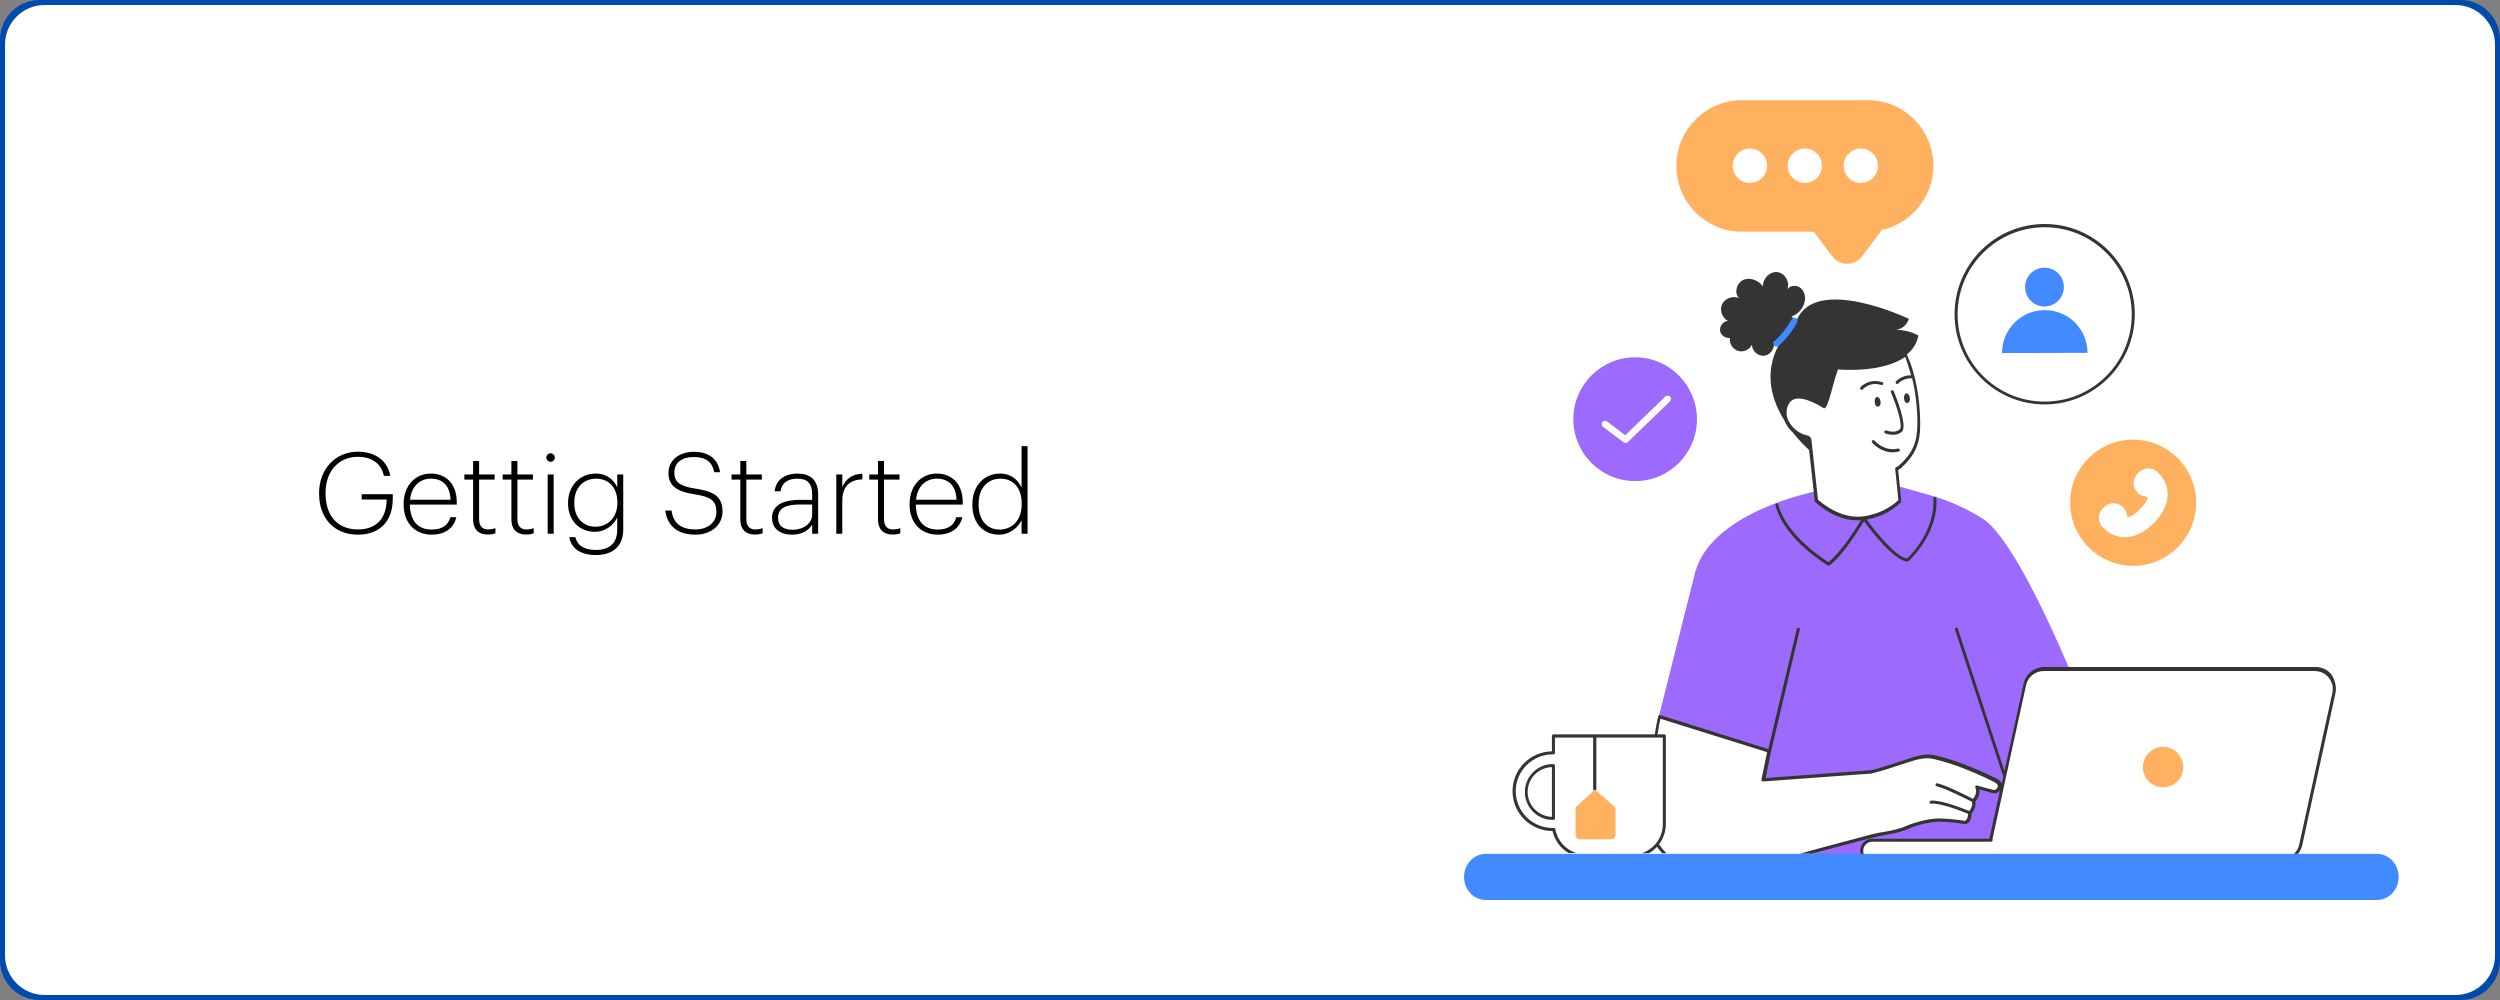 <svg xmlns="http://www.w3.org/2000/svg" xmlns:xlink="http://www.w3.org/1999/xlink" width="1200" zoomAndPan="magnify" viewBox="0 0 900 360" height="480" preserveAspectRatio="xMidYMid meet" version="1.0"><rect x="0" y="0" width="900" height="360" fill="#808080" stroke="none"/><defs><g/><clipPath id="b07302e644"><path d="M 14.25 0 L 885.75 0 C 889.531 0 893.152 1.5 895.828 4.172 C 898.5 6.848 900 10.469 900 14.25 L 900 345.75 C 900 349.531 898.5 353.152 895.828 355.828 C 893.152 358.5 889.531 360 885.75 360 L 14.25 360 C 10.469 360 6.848 358.5 4.172 355.828 C 1.5 353.152 0 349.531 0 345.75 L 0 14.25 C 0 10.469 1.5 6.848 4.172 4.172 C 6.848 1.5 10.469 0 14.25 0 Z M 14.25 0 " clip-rule="nonzero"/></clipPath><clipPath id="26f39032bf"><path d="M 1.801 1.801 L 898.199 1.801 L 898.199 358.199 L 1.801 358.199 Z M 1.801 1.801 " clip-rule="nonzero"/></clipPath><clipPath id="611102c9e8"><path d="M 16.051 1.801 L 883.949 1.801 C 887.73 1.801 891.355 3.301 894.027 5.973 C 896.699 8.645 898.199 12.27 898.199 16.051 L 898.199 343.949 C 898.199 347.73 896.699 351.355 894.027 354.027 C 891.355 356.699 887.73 358.199 883.949 358.199 L 16.051 358.199 C 12.27 358.199 8.645 356.699 5.973 354.027 C 3.301 351.355 1.801 347.73 1.801 343.949 L 1.801 16.051 C 1.801 12.27 3.301 8.645 5.973 5.973 C 8.645 3.301 12.27 1.801 16.051 1.801 Z M 16.051 1.801 " clip-rule="nonzero"/></clipPath><clipPath id="e1edf6c20a"><path d="M 527 97 L 863.578 97 L 863.578 324 L 527 324 Z M 527 97 " clip-rule="nonzero"/></clipPath><clipPath id="1097b28a63"><path d="M 527 96 L 863.578 96 L 863.578 324 L 527 324 Z M 527 96 " clip-rule="nonzero"/></clipPath></defs><g clip-path="url(#b07302e644)"><rect x="-90" width="1080" fill="#004aad" y="-36" height="432" fill-opacity="1"/></g><g clip-path="url(#26f39032bf)"><g clip-path="url(#611102c9e8)"><path fill="#ffffff" d="M 1.801 1.801 L 898.199 1.801 L 898.199 358.199 L 1.801 358.199 Z M 1.801 1.801 " fill-opacity="1" fill-rule="nonzero"/></g></g><path fill="#ffffff" d="M 588.656 173.191 C 600.945 173.191 610.91 163.215 610.91 150.91 C 610.91 138.602 600.945 128.625 588.656 128.625 C 576.363 128.625 566.473 138.676 566.473 150.91 C 566.473 163.141 576.438 173.191 588.656 173.191 Z M 588.656 173.191 " fill-opacity="1" fill-rule="nonzero"/><path fill="#ffffff" d="M 736.082 145.594 C 753.973 145.594 768.52 131.027 768.52 113.117 C 768.52 95.203 753.973 80.637 736.082 80.637 C 718.188 80.637 703.645 95.203 703.645 113.117 C 703.645 131.027 718.188 145.594 736.082 145.594 Z M 736.082 145.594 " fill-opacity="1" fill-rule="nonzero"/><path fill="#ffffff" d="M 627.129 83.406 L 652.949 83.406 L 659.566 92.215 C 662.258 95.855 667.715 95.855 670.406 92.215 L 677.461 82.824 C 688.078 80.492 696.008 71.027 696.008 59.668 C 696.008 46.559 685.387 36 672.367 36 L 627.129 36 C 614.039 36 603.492 46.633 603.492 59.668 C 603.418 72.773 614.039 83.406 627.129 83.406 Z M 627.129 83.406 " fill-opacity="1" fill-rule="nonzero"/><path fill="#ffffff" d="M 790.094 175.742 C 790.266 176.469 790.402 177.199 790.5 177.934 C 790.598 178.672 790.66 179.414 790.688 180.156 C 790.715 180.902 790.703 181.645 790.656 182.387 C 790.613 183.129 790.527 183.867 790.41 184.602 C 790.289 185.336 790.137 186.062 789.945 186.781 C 789.754 187.504 789.531 188.211 789.27 188.906 C 789.012 189.605 788.719 190.289 788.391 190.957 C 788.062 191.625 787.703 192.273 787.312 192.906 C 786.922 193.539 786.504 194.152 786.051 194.746 C 785.602 195.336 785.121 195.902 784.617 196.449 C 784.109 196.992 783.578 197.512 783.02 198.004 C 782.461 198.496 781.883 198.961 781.281 199.395 C 780.676 199.828 780.055 200.234 779.41 200.609 C 778.77 200.98 778.109 201.324 777.434 201.633 C 776.758 201.941 776.066 202.215 775.363 202.457 C 774.66 202.699 773.949 202.906 773.227 203.074 C 772.5 203.246 771.773 203.383 771.035 203.48 C 770.301 203.582 769.559 203.645 768.816 203.668 C 768.074 203.695 767.332 203.688 766.59 203.641 C 765.848 203.594 765.109 203.512 764.375 203.391 C 763.645 203.273 762.918 203.117 762.199 202.926 C 761.48 202.734 760.773 202.512 760.078 202.25 C 759.379 201.988 758.699 201.695 758.031 201.367 C 757.363 201.043 756.715 200.684 756.082 200.293 C 755.449 199.898 754.836 199.48 754.246 199.027 C 753.656 198.578 753.09 198.098 752.543 197.59 C 752 197.082 751.484 196.551 750.992 195.992 C 750.5 195.434 750.035 194.852 749.602 194.25 C 749.168 193.645 748.766 193.023 748.391 192.379 C 748.016 191.734 747.676 191.074 747.367 190.398 C 747.059 189.723 746.785 189.031 746.543 188.328 C 746.301 187.625 746.098 186.91 745.926 186.188 C 745.754 185.461 745.621 184.73 745.52 183.992 C 745.422 183.254 745.359 182.516 745.332 181.77 C 745.305 181.027 745.316 180.285 745.363 179.543 C 745.41 178.801 745.492 178.062 745.609 177.328 C 745.73 176.594 745.883 175.863 746.074 175.145 C 746.266 174.426 746.492 173.719 746.75 173.02 C 747.012 172.324 747.305 171.641 747.629 170.973 C 747.957 170.305 748.316 169.652 748.707 169.02 C 749.098 168.387 749.52 167.777 749.969 167.184 C 750.418 166.594 750.898 166.023 751.406 165.48 C 751.91 164.934 752.441 164.418 753 163.926 C 753.559 163.434 754.137 162.969 754.742 162.535 C 755.344 162.098 755.965 161.695 756.609 161.32 C 757.25 160.945 757.91 160.605 758.586 160.297 C 759.262 159.988 759.953 159.711 760.656 159.473 C 761.359 159.23 762.07 159.023 762.797 158.852 C 763.52 158.684 764.25 158.547 764.984 158.449 C 765.723 158.348 766.461 158.285 767.203 158.258 C 767.945 158.234 768.688 158.242 769.43 158.289 C 770.172 158.336 770.91 158.418 771.645 158.539 C 772.379 158.656 773.102 158.812 773.82 159.004 C 774.539 159.191 775.246 159.418 775.945 159.68 C 776.641 159.938 777.32 160.23 777.988 160.559 C 778.656 160.887 779.309 161.246 779.938 161.637 C 780.57 162.027 781.184 162.449 781.773 162.902 C 782.363 163.352 782.934 163.832 783.477 164.34 C 784.02 164.844 784.539 165.379 785.027 165.938 C 785.52 166.496 785.984 167.074 786.418 167.68 C 786.852 168.281 787.258 168.906 787.629 169.551 C 788.004 170.191 788.344 170.852 788.652 171.531 C 788.961 172.207 789.238 172.898 789.477 173.602 C 789.719 174.305 789.926 175.02 790.094 175.742 Z M 790.094 175.742 " fill-opacity="1" fill-rule="nonzero"/><g clip-path="url(#e1edf6c20a)"><path fill="#ffffff" d="M 855.652 307.398 L 826.633 307.398 L 827.359 307.398 C 828.086 306.523 828.594 305.43 828.887 304.266 C 830.051 298.805 832.012 289.992 834.051 280.602 C 836.523 269.387 839.141 257.441 840.812 249.652 C 841.324 247.395 840.742 245.062 839.285 243.242 C 837.832 241.422 835.648 240.402 833.395 240.402 L 744.809 240.402 C 742.625 235.234 739.789 228.754 736.59 222.125 C 727.062 202.172 719.352 190.305 713.68 186.664 C 708.441 183.312 702.77 180.691 696.805 178.871 C 696.805 178.871 696.734 178.871 696.734 178.871 C 696.008 178.652 695.352 178.434 694.625 178.215 L 683.934 175.23 L 683.352 169.113 C 683.789 168.895 684.152 168.605 684.516 168.312 C 689.605 163.578 691.426 159.281 691.277 151.93 C 691.133 142.605 689.531 134.453 686.551 127.68 C 686.551 127.605 686.477 127.605 686.477 127.535 C 688.516 125.859 690.043 123.676 690.625 120.762 C 690.625 120.762 688.297 119.016 682.625 118.578 C 684.078 118.43 686.113 117.703 687.207 114.719 C 687.207 114.719 654.332 98.988 646.984 114.789 C 646.914 114.645 646.766 114.57 646.621 114.426 C 646.332 114.281 645.969 114.281 645.602 114.352 C 645.387 114.137 645.168 113.918 644.949 113.77 C 647.422 112.969 649.312 110.711 649.75 108.164 C 650.039 106.418 649.457 104.379 648.004 103.359 C 646.551 102.34 644.148 102.629 643.348 104.16 C 644.586 101.684 642.695 98.188 639.93 97.824 C 637.168 97.461 634.477 100.152 634.695 102.992 C 633.094 100.809 630.113 99.57 627.641 100.59 C 625.164 101.684 624.148 105.398 626.113 107.145 C 624.004 106.125 621.094 107.07 620.004 109.184 C 618.91 111.297 619.93 114.207 622.039 115.301 C 620.293 115.52 618.984 117.34 619.348 119.086 C 619.711 120.617 621.383 121.637 622.84 121.418 C 622.547 123.383 623.785 125.422 625.676 126.078 C 627.566 126.734 629.895 125.715 630.766 123.895 C 630.766 126.223 633.094 128.188 635.348 127.824 C 637.094 127.535 638.477 125.934 638.695 124.258 C 638.91 124.477 639.203 124.621 639.566 124.621 C 639.859 124.621 640.074 124.547 640.293 124.328 C 634.984 134.523 638.113 144.137 642.477 151.199 C 642.477 151.199 642.477 151.199 642.477 151.273 C 643.059 152.582 643.93 154.039 645.312 155.277 C 647.785 158.41 650.113 160.668 651.348 161.758 L 653.023 177.051 C 651.422 177.414 643.059 179.234 634.258 183.168 C 621.312 188.922 613.094 196.492 610.473 205.16 C 610.402 205.23 610.328 205.305 610.328 205.449 L 597.164 257.734 C 597.09 257.734 597.09 257.809 597.02 257.879 C 596.945 257.953 596.945 258.027 596.945 258.098 L 596.293 261.23 L 595.711 264.578 L 559.273 264.578 C 558.98 264.578 558.691 264.797 558.691 265.16 L 558.691 270.695 C 550.836 270.844 544.508 277.25 544.508 285.043 C 544.508 292.98 550.98 299.387 558.906 299.387 C 559.637 302.809 561.816 305.648 564.727 307.324 L 534.906 307.324 C 530.543 307.324 527.051 311.039 527.051 315.625 C 527.051 320.215 530.543 323.926 534.906 323.926 L 855.652 323.926 C 860.016 323.926 863.504 320.215 863.504 315.625 C 863.504 311.109 860.016 307.398 855.652 307.398 Z M 638.621 123.02 C 638.621 122.945 638.621 122.945 638.621 122.875 C 638.695 122.875 638.695 122.875 638.766 122.875 C 638.695 122.945 638.621 122.945 638.621 123.02 Z M 558.691 294.07 C 553.891 293.926 549.961 289.992 549.961 285.113 C 549.961 280.309 553.816 276.305 558.691 276.156 Z M 593.602 307.398 C 594.691 306.742 595.637 305.941 596.512 305.066 C 597.09 305.867 597.746 306.668 598.402 307.398 Z M 593.602 307.398 " fill-opacity="1" fill-rule="nonzero"/></g><path fill="#9c6afd" d="M 745.098 240.984 C 741.391 240.984 738.191 240.984 735.719 240.984 C 732.371 240.984 729.535 243.316 728.809 246.52 C 726.188 258.535 720.008 286.789 716.879 301.133 C 716.809 301.57 716.734 302.008 716.734 302.445 L 673.969 302.445 C 671.934 302.445 670.258 304.121 670.258 306.16 C 670.258 306.887 670.477 307.543 670.84 308.125 L 647.129 308.125 C 650.551 307.18 653.969 306.23 657.457 305.359 C 662.914 303.902 668.441 302.445 673.895 300.988 C 678.406 299.824 682.625 299.68 686.988 297.711 C 686.988 297.711 693.316 295.02 698.695 295.238 C 701.68 295.309 705.023 295.672 707.062 296.039 C 709.316 296.402 709.242 292.688 709.242 292.688 C 710.48 291.379 710.914 289.922 710.625 288.391 C 712.008 286.863 712.59 285.188 711.863 283.441 C 711.863 283.441 715.352 284.461 717.461 284.969 C 718.043 285.188 718.699 285.043 719.207 284.676 C 719.715 284.312 720.008 283.73 720.008 283.074 C 719.934 282.785 719.934 282.422 719.715 282.129 C 719.207 281.402 717.824 280.816 715.645 279.797 C 711.789 278.051 705.242 274.992 696.879 272.953 C 691.207 271.496 687.57 274.555 673.824 278.195 L 634.91 281.035 L 636.223 274.484 L 637.02 270.625 L 597.527 258.246 L 596.875 261.375 L 596.801 261.887 C 596.512 261.812 596.293 261.52 596.363 261.23 L 597.02 258.098 C 597.02 257.953 597.164 257.809 597.238 257.734 L 610.402 205.449 C 610.402 205.379 610.473 205.23 610.547 205.16 C 613.164 196.566 621.457 188.922 634.328 183.168 C 644.148 178.797 653.312 176.977 653.387 176.977 C 653.457 176.977 653.531 176.977 653.676 176.977 L 654.039 180.109 C 654.039 180.109 661.824 187.828 671.203 186.371 C 678.258 185.352 682.406 181.855 684.078 180.184 L 683.422 175.086 C 683.422 175.086 683.496 175.086 683.496 175.086 L 694.625 178.215 C 701.387 180.109 707.789 182.949 713.68 186.664 C 719.352 190.23 727.062 202.172 736.59 222.125 C 739.863 229.043 742.844 235.816 745.098 240.984 Z M 610.91 150.91 C 610.91 163.215 600.945 173.191 588.656 173.191 C 576.363 173.191 566.398 163.215 566.398 150.91 C 566.398 138.602 576.363 128.625 588.656 128.625 C 600.945 128.625 610.91 138.676 610.91 150.91 Z M 601.164 142.824 C 600.727 142.391 600 142.391 599.566 142.824 L 585.09 156.809 L 578.473 151.781 C 577.965 151.418 577.234 151.492 576.871 152 C 576.508 152.512 576.582 153.238 577.09 153.602 L 584.508 159.211 C 584.727 159.355 584.945 159.43 585.164 159.43 C 585.453 159.43 585.746 159.355 585.965 159.137 L 601.164 144.5 C 601.602 143.992 601.602 143.262 601.164 142.824 Z M 601.164 142.824 " fill-opacity="1" fill-rule="nonzero"/><path fill="#ffffff" d="M 838.777 243.609 C 837.469 241.934 835.43 240.984 833.25 240.984 C 811.211 240.984 753.973 240.984 735.645 240.984 C 732.297 240.984 729.461 243.316 728.734 246.52 C 726.117 258.535 719.934 286.789 716.809 301.133 C 716.734 301.57 716.66 302.008 716.66 302.445 L 673.969 302.445 C 671.934 302.445 670.258 304.121 670.258 306.16 C 670.258 308.199 671.934 309.871 673.969 309.871 L 752.883 309.871 L 752.883 309.656 C 778.121 309.656 808.812 309.656 821.32 309.656 C 824.668 309.656 827.504 307.324 828.23 304.121 C 830.848 292.105 837.031 263.852 840.16 249.508 C 840.668 247.469 840.16 245.281 838.777 243.609 Z M 778.703 283.441 C 774.699 283.441 771.43 280.164 771.43 276.156 C 771.43 272.152 774.699 268.875 778.703 268.875 C 782.703 268.875 785.973 272.152 785.973 276.156 C 785.973 280.164 782.773 283.441 778.703 283.441 Z M 686.914 297.859 C 686.914 297.859 693.242 295.164 698.625 295.383 C 701.605 295.453 704.953 295.82 706.988 296.184 C 709.242 296.547 709.172 292.832 709.172 292.832 C 710.406 291.523 710.844 290.066 710.551 288.535 C 711.934 287.008 712.516 285.332 711.789 283.586 C 711.789 283.586 715.281 284.605 717.391 285.113 C 717.973 285.332 718.625 285.188 719.133 284.824 C 719.645 284.461 719.934 283.875 719.934 283.223 C 719.863 282.93 719.863 282.566 719.645 282.273 C 719.133 281.547 717.754 280.965 715.57 279.945 C 711.715 278.195 705.172 275.137 696.805 273.098 C 691.133 271.645 687.496 274.703 673.75 278.344 L 634.84 281.184 L 636.148 274.629 L 636.949 270.77 L 597.457 258.391 L 596.801 261.52 L 596.145 265.309 L 559.273 265.309 L 559.273 271.426 C 559.199 271.426 559.055 271.426 558.98 271.426 C 551.344 271.426 545.09 277.613 545.09 285.262 C 545.09 292.906 551.27 299.098 558.98 299.098 C 559.125 299.098 559.273 299.098 559.418 299.098 C 560.363 304.559 565.164 308.707 570.836 308.707 L 587.492 308.707 C 591.129 308.707 594.402 307.031 596.512 304.41 C 597.527 305.867 598.617 307.18 599.855 308.418 L 646.984 308.418 C 650.402 307.469 653.82 306.523 657.312 305.648 C 662.77 304.191 668.297 302.738 673.75 301.281 C 678.332 299.969 682.551 299.824 686.914 297.859 Z M 559.273 294.582 C 559.199 294.582 559.055 294.582 558.98 294.582 C 553.742 294.582 549.453 290.359 549.453 285.113 C 549.453 279.871 553.742 275.648 558.98 275.648 C 559.055 275.648 559.199 275.648 559.273 275.648 Z M 581.527 300.48 C 581.527 301.426 580.801 302.152 579.855 302.152 L 568.871 302.152 C 567.926 302.152 567.199 301.426 567.199 300.48 L 567.199 291.379 C 567.199 290.941 567.418 290.504 567.707 290.141 L 574.18 284.168 L 581.02 290.141 C 581.383 290.43 581.602 290.941 581.602 291.379 Z M 736.082 145.082 C 753.684 145.082 767.938 130.812 767.938 113.188 C 767.938 95.566 753.684 81.293 736.082 81.293 C 718.48 81.293 704.223 95.566 704.223 113.188 C 704.223 130.812 718.48 145.082 736.082 145.082 Z M 736.008 96.367 C 739.863 96.367 742.992 99.5 742.992 103.359 C 742.992 107.219 739.863 110.348 736.008 110.348 C 732.152 110.348 729.027 107.219 729.027 103.359 C 729.027 99.5 732.152 96.367 736.008 96.367 Z M 736.082 111.66 C 744.59 111.66 751.5 118.504 751.5 127.023 L 720.734 127.098 C 720.66 118.578 727.57 111.66 736.082 111.66 Z M 576.871 151.93 C 577.234 151.418 577.965 151.344 578.473 151.711 L 585.09 156.734 L 599.566 142.754 C 600 142.316 600.727 142.316 601.164 142.754 C 601.602 143.191 601.602 143.918 601.164 144.355 L 585.965 159.062 C 585.746 159.281 585.453 159.355 585.164 159.355 C 584.945 159.355 584.656 159.281 584.508 159.137 L 577.09 153.531 C 576.582 153.168 576.508 152.438 576.871 151.93 Z M 642.984 151.273 C 642.332 149.742 642.184 146.25 644.293 144.281 C 647.277 141.371 653.75 144.863 656.66 146.684 C 658.039 145.012 659.277 137.582 661.242 132.703 C 661.242 132.703 677.68 134.305 686.043 127.898 C 688.441 133.285 690.625 141.152 690.77 151.93 C 690.844 159.211 689.168 163.289 684.152 167.949 C 683.789 168.312 683.352 168.605 682.84 168.895 L 683.207 172.246 L 683.352 173.484 L 684.078 180.473 C 682.406 182.148 678.258 185.57 671.203 186.664 C 661.824 188.047 654.039 180.402 654.039 180.402 L 651.566 158.336 C 651.496 158.262 651.348 158.191 651.277 158.117 C 651.133 157.973 650.984 157.898 650.914 157.754 C 646.621 156.879 644.004 153.75 642.984 151.273 Z M 643.566 59.668 C 643.566 56.242 646.332 53.477 649.75 53.477 C 653.168 53.477 655.93 56.242 655.93 59.668 C 655.93 63.09 653.168 65.855 649.75 65.855 C 646.332 65.855 643.566 63.09 643.566 59.668 Z M 663.715 59.668 C 663.715 56.242 666.477 53.477 669.895 53.477 C 673.312 53.477 676.078 56.242 676.078 59.668 C 676.078 63.09 673.312 65.855 669.895 65.855 C 666.477 65.855 663.715 63.09 663.715 59.668 Z M 623.785 59.668 C 623.785 56.242 626.547 53.477 629.965 53.477 C 633.383 53.477 636.148 56.242 636.148 59.668 C 636.148 63.09 633.383 65.855 629.965 65.855 C 626.547 65.855 623.785 63.09 623.785 59.668 Z M 769.609 177.27 C 767.719 175.375 767.719 172.316 769.609 170.426 L 770.047 169.988 C 771.938 168.094 774.992 168.094 776.883 169.988 C 776.957 170.059 776.957 170.059 777.027 170.133 C 782.484 175.594 780.883 182.805 775.355 188.336 C 769.828 193.871 762.629 195.473 757.172 190.012 C 757.102 189.941 757.102 189.941 757.027 189.867 C 755.137 187.973 755.137 184.914 757.027 183.023 L 757.465 182.586 C 759.355 180.691 762.41 180.691 764.301 182.586 C 765.102 183.387 765.535 184.406 765.684 185.496 C 765.754 186.008 766.266 186.301 766.699 186.082 C 767.938 185.57 769.172 184.551 770.336 183.387 C 771.5 182.223 772.594 180.91 773.027 179.746 C 773.246 179.309 772.883 178.797 772.445 178.727 C 771.43 178.578 770.41 178.07 769.609 177.27 Z M 769.609 177.27 " fill-opacity="1" fill-rule="nonzero"/><path fill="#343434" d="M 736.082 145.594 C 753.973 145.594 768.52 131.027 768.52 113.117 C 768.52 95.203 753.973 80.637 736.082 80.637 C 718.188 80.637 703.645 95.203 703.645 113.117 C 703.645 131.027 718.188 145.594 736.082 145.594 Z M 736.082 81.805 C 753.391 81.805 767.43 95.855 767.43 113.188 C 767.43 130.52 753.391 144.574 736.082 144.574 C 718.77 144.574 704.734 130.52 704.734 113.188 C 704.734 95.855 718.844 81.805 736.082 81.805 Z M 676.441 143.262 C 677.242 144.062 677.312 146.25 676.078 146.395 C 675.277 146.465 674.988 145.594 674.914 144.863 C 674.84 144.355 674.914 143.844 675.133 143.41 C 675.352 142.973 675.715 142.605 676.441 143.262 Z M 685.461 143.555 C 685.387 143.043 685.461 142.535 685.68 142.098 C 685.895 141.66 686.332 141.297 686.988 141.953 C 687.789 142.754 687.859 144.938 686.625 145.082 C 685.824 145.156 685.531 144.211 685.461 143.555 Z M 681.75 140.859 C 682.625 142.973 686.844 153.383 684.66 155.422 C 683.715 156.297 682.551 156.516 681.461 156.516 C 680.004 156.516 678.77 156.078 678.695 156.008 C 678.406 155.859 678.258 155.57 678.406 155.277 C 678.477 154.988 678.84 154.84 679.133 154.988 C 679.133 154.988 682.188 156.152 683.934 154.551 C 685.023 153.602 683.207 147.051 680.734 141.223 C 680.586 140.934 680.734 140.641 681.023 140.496 C 681.312 140.422 681.605 140.57 681.75 140.859 Z M 683.934 161.906 C 684.004 162.195 683.859 162.488 683.496 162.559 C 682.77 162.707 682.043 162.852 681.387 162.852 C 677.023 162.852 674.113 159.574 673.969 159.355 C 673.75 159.137 673.824 158.773 674.043 158.555 C 674.258 158.336 674.621 158.41 674.84 158.629 C 674.84 158.699 678.406 162.707 683.277 161.469 C 683.57 161.469 683.859 161.613 683.934 161.906 Z M 670.621 140.133 C 670.551 140.277 670.332 140.352 670.188 140.352 C 670.039 140.352 669.895 140.277 669.824 140.203 C 669.605 139.984 669.605 139.695 669.75 139.402 C 669.895 139.258 672.73 136.055 677.605 137.582 C 677.895 137.656 678.043 138.02 677.969 138.238 C 677.895 138.531 677.531 138.676 677.312 138.602 C 673.168 137.293 670.77 139.984 670.621 140.133 Z M 619.273 119.305 C 619.637 120.836 621.312 121.855 622.766 121.637 C 622.477 123.602 623.711 125.641 625.602 126.297 C 627.492 126.949 629.82 125.934 630.695 124.109 C 630.695 126.441 633.02 128.406 635.277 128.043 C 637.531 127.68 639.203 125.059 638.477 122.875 C 638.621 122.875 638.766 122.875 638.91 122.945 C 638.984 123.02 639.129 123.09 639.277 123.09 C 639.641 123.457 640.004 123.82 640.367 124.184 C 634.766 134.523 637.965 144.281 642.402 151.418 C 642.402 151.418 642.402 151.418 642.402 151.492 C 642.984 152.801 643.859 154.258 645.238 155.496 C 647.711 158.629 650.039 160.887 651.277 161.977 L 653.312 180.402 C 653.312 180.547 653.387 180.617 653.457 180.691 C 653.531 180.766 660.148 187.316 668.66 187.316 C 669.094 187.316 669.531 187.316 669.969 187.246 C 668.223 190.16 662.621 198.969 658.258 202.391 C 656.078 201.008 643.059 192.562 640.148 181.566 C 640.074 181.273 639.785 181.129 639.492 181.203 C 639.203 181.273 639.059 181.566 639.129 181.855 C 640.805 188.336 645.895 193.945 649.82 197.441 C 654.113 201.227 657.969 203.559 658.039 203.559 C 658.113 203.629 658.188 203.629 658.332 203.629 C 658.477 203.629 658.551 203.629 658.621 203.559 C 663.352 200.062 669.387 190.375 671.059 187.609 C 673.242 190.594 681.824 201.953 686.695 202.172 C 686.844 202.172 686.988 202.102 687.059 202.027 C 687.133 201.953 697.824 192.488 697.098 179.383 C 697.098 179.09 696.805 178.797 696.516 178.871 C 696.223 178.871 696.008 179.164 696.008 179.453 C 696.66 191.105 687.859 199.844 686.551 201.082 C 682.551 200.57 675.133 191.395 672.004 187.027 C 678.551 185.863 682.477 182.656 684.297 180.836 C 684.441 180.691 684.441 180.547 684.441 180.402 L 683.352 169.188 C 683.789 168.969 684.152 168.676 684.516 168.387 C 689.605 163.652 691.426 159.355 691.277 152 C 691.133 142.68 689.531 134.523 686.551 127.754 C 686.551 127.68 686.477 127.68 686.477 127.605 C 688.516 125.934 690.043 123.746 690.625 120.836 C 690.625 120.836 688.297 119.086 682.625 118.648 C 684.078 118.504 686.113 117.777 687.207 114.789 C 687.207 114.789 653.457 98.625 646.695 115.52 C 646.551 115.371 646.477 115.301 646.332 115.156 C 645.895 114.789 645.457 114.281 644.949 113.918 C 647.422 113.117 649.312 110.859 649.75 108.309 C 650.039 106.562 649.457 104.523 648.004 103.504 C 646.551 102.484 644.148 102.773 643.348 104.305 C 644.586 101.828 642.695 98.332 639.93 97.969 C 637.168 97.605 634.477 100.301 634.695 103.141 C 633.094 100.953 630.113 99.715 627.641 100.734 C 625.164 101.828 624.148 105.543 626.113 107.363 C 624.004 106.344 621.094 107.289 620.004 109.402 C 618.91 111.512 619.93 114.426 622.039 115.52 C 620.219 115.664 618.91 117.559 619.273 119.305 Z M 688.004 135.105 C 684.586 135.035 682.625 137.219 682.551 137.293 C 682.332 137.512 682.406 137.875 682.625 138.094 C 682.695 138.164 682.84 138.238 682.988 138.238 C 683.133 138.238 683.277 138.164 683.422 138.02 C 683.422 138.02 685.242 135.98 688.371 136.199 C 689.531 140.934 690.188 146.176 690.262 151.855 C 690.332 158.992 688.734 162.926 683.789 167.438 C 683.496 167.73 683.059 168.02 682.551 168.238 C 682.332 168.312 682.262 168.531 682.262 168.75 L 683.422 180.035 C 681.824 181.566 677.75 184.844 671.059 185.863 C 662.695 187.102 655.566 180.836 654.477 179.891 L 652.078 157.973 C 652.078 157.828 652.004 157.68 651.859 157.609 C 651.785 157.535 651.641 157.461 651.566 157.316 C 651.496 157.242 651.348 157.098 651.277 157.027 C 651.203 156.953 651.059 156.879 650.914 156.809 C 647.059 156.152 644.586 153.312 643.566 150.836 C 642.984 149.523 642.766 146.32 644.73 144.43 C 647.496 141.805 653.82 145.23 656.441 146.902 C 656.66 147.051 656.949 146.977 657.168 146.758 C 657.969 145.738 658.695 143.191 659.566 139.984 C 660.223 137.656 660.875 135.105 661.676 132.996 C 664.297 133.215 677.969 134.016 685.895 128.48 C 686.695 130.738 687.352 132.848 688.004 135.105 Z M 840.742 249.652 C 839.066 257.441 836.449 269.457 833.977 280.602 C 831.941 289.922 829.977 298.73 828.812 304.266 C 828.523 305.43 828.012 306.523 827.285 307.398 L 825.832 307.398 C 826.777 306.523 827.43 305.359 827.723 304.047 C 828.887 298.586 830.848 289.773 832.887 280.383 C 835.359 269.168 837.977 257.227 839.648 249.434 C 840.086 247.469 839.578 245.5 838.34 243.973 C 837.105 242.441 835.285 241.57 833.25 241.57 L 735.719 241.57 C 732.664 241.57 729.973 243.754 729.391 246.664 C 728.297 251.617 726.625 259.262 724.809 267.566 C 722.188 279.508 719.281 292.832 717.461 301.281 C 717.391 301.645 717.316 302.082 717.316 302.52 C 717.316 302.809 717.098 303.027 716.734 303.027 L 673.969 303.027 C 672.223 303.027 670.77 304.484 670.77 306.23 C 670.77 306.668 670.84 307.031 670.988 307.398 L 669.824 307.398 C 669.75 307.031 669.676 306.598 669.676 306.23 C 669.676 303.902 671.566 301.938 673.969 301.938 L 716.227 301.938 C 716.227 301.645 716.297 301.352 716.371 301.062 C 717.316 296.621 718.625 290.793 720.008 284.461 C 719.863 284.676 719.645 284.969 719.426 285.113 C 718.77 285.625 717.898 285.77 717.172 285.48 C 715.789 285.113 713.824 284.531 712.59 284.168 C 712.879 285.625 712.371 287.082 711.133 288.535 C 711.352 290.141 710.844 291.668 709.754 292.906 C 709.754 293.562 709.605 295.309 708.66 296.184 C 708.227 296.547 707.645 296.766 706.988 296.621 C 704.953 296.254 701.605 295.891 698.695 295.82 C 693.461 295.672 687.277 298.223 687.207 298.293 C 684.297 299.605 681.461 300.117 678.625 300.625 C 677.098 300.918 675.57 301.207 674.043 301.57 C 669.168 302.809 663.93 304.191 657.605 305.867 C 655.785 306.379 653.969 306.816 652.148 307.324 L 647.93 307.324 C 651.059 306.449 654.113 305.648 657.242 304.777 C 663.566 303.102 668.805 301.719 673.676 300.406 C 675.277 299.969 676.805 299.68 678.332 299.461 C 681.168 298.949 683.859 298.441 686.625 297.203 C 686.914 297.059 693.168 294.508 698.551 294.652 C 701.461 294.727 704.879 295.09 706.988 295.453 C 707.281 295.527 707.57 295.453 707.789 295.238 C 708.297 294.727 708.516 293.633 708.516 292.98 C 706.77 292.25 698.695 288.973 695.207 289.34 C 694.914 289.41 694.625 289.121 694.625 288.828 C 694.625 288.535 694.844 288.246 695.133 288.246 C 698.914 287.883 707.062 291.23 708.953 291.961 C 709.754 291.012 710.117 289.848 709.969 288.684 C 708.441 287.883 700.371 283.805 697.242 283.074 C 696.953 283.004 696.734 282.711 696.805 282.422 C 696.879 282.129 697.168 281.91 697.461 281.984 C 700.66 282.711 708.441 286.645 710.262 287.59 C 711.426 286.207 711.645 284.895 711.133 283.512 C 711.062 283.293 711.062 283.074 711.207 282.93 C 711.352 282.785 711.57 282.711 711.789 282.785 C 711.789 282.785 715.281 283.805 717.391 284.312 C 717.824 284.461 718.262 284.387 718.625 284.094 C 718.988 283.805 719.207 283.441 719.207 282.93 C 719.207 282.711 719.133 282.492 718.988 282.348 C 718.551 281.766 717.242 281.184 715.426 280.309 L 714.188 279.727 C 710.188 277.906 704.152 275.211 696.516 273.316 C 692.953 272.445 690.262 273.316 684.949 275.066 C 682.113 276.012 678.477 277.25 673.676 278.488 C 673.676 278.488 673.605 278.488 673.605 278.488 L 634.695 281.328 C 634.547 281.328 634.328 281.254 634.258 281.109 C 634.113 280.965 634.113 280.816 634.113 280.672 L 636.148 270.77 L 597.746 258.754 L 597.238 261.23 L 596.727 264.359 L 599.129 264.359 C 599.418 264.359 599.711 264.578 599.711 264.945 L 599.711 296.621 C 599.711 299.387 598.766 301.938 597.238 303.977 C 598.039 305.066 598.91 306.16 599.93 307.18 L 598.402 307.18 C 597.746 306.449 597.09 305.648 596.512 304.848 C 595.637 305.797 594.691 306.598 593.602 307.18 L 590.98 307.18 C 595.418 305.723 598.617 301.57 598.617 296.621 L 598.617 265.527 L 574.691 265.527 L 574.691 284.023 C 574.691 284.312 574.473 284.605 574.109 284.605 C 573.746 284.605 573.527 284.387 573.527 284.023 L 573.527 265.527 L 559.781 265.527 L 559.781 271.059 C 559.781 271.207 559.707 271.352 559.637 271.426 C 559.562 271.496 559.344 271.57 559.273 271.57 L 558.98 271.57 C 551.633 271.57 545.672 277.543 545.672 284.824 C 545.672 292.105 551.633 298.078 558.98 298.078 C 559.125 298.078 559.199 298.078 559.344 298.078 L 559.418 298.078 C 559.707 298.078 559.926 298.293 559.926 298.512 C 560.652 302.664 563.637 305.867 567.418 307.105 L 564.727 307.105 C 561.816 305.43 559.707 302.59 558.906 299.168 C 550.98 299.168 544.508 292.762 544.508 284.824 C 544.508 276.957 550.836 270.625 558.691 270.477 L 558.691 264.945 C 558.691 264.652 558.906 264.359 559.273 264.359 L 595.711 264.359 L 596.293 261.012 L 596.945 257.879 C 596.945 257.734 597.09 257.59 597.238 257.516 C 597.383 257.441 597.527 257.441 597.672 257.441 L 636.586 269.676 L 646.84 226.422 C 646.914 226.133 647.203 225.984 647.496 225.984 C 647.785 226.059 648.004 226.348 647.93 226.641 L 637.602 270.406 L 635.641 280.09 L 673.824 277.25 C 678.551 276.012 682.113 274.773 684.949 273.828 C 690.332 272.008 693.242 271.059 697.098 272.008 C 704.805 273.898 710.914 276.668 714.988 278.488 L 716.227 279.07 C 718.336 280.016 719.645 280.602 720.227 281.402 C 720.445 281.691 720.516 281.984 720.59 282.273 C 720.809 281.402 720.953 280.453 721.172 279.582 L 703.789 226.641 C 703.715 226.348 703.859 226.059 704.152 225.984 C 704.441 225.914 704.734 226.059 704.805 226.348 L 721.605 277.543 C 722.406 273.973 723.133 270.406 723.934 266.984 C 725.754 258.68 727.426 251.035 728.516 246.082 C 729.242 242.59 732.371 240.113 735.934 240.113 L 833.539 240.113 C 835.867 240.113 838.051 241.133 839.434 242.953 C 840.668 245.062 841.25 247.395 840.742 249.652 Z M 559.199 275.066 C 559.125 275.066 559.055 275.066 558.98 275.066 C 553.453 275.066 548.945 279.582 548.945 285.113 C 548.945 290.648 553.453 295.164 558.98 295.164 C 559.055 295.164 559.125 295.164 559.273 295.164 C 559.562 295.164 559.781 294.945 559.781 294.582 L 559.781 275.648 C 559.781 275.355 559.488 275.066 559.199 275.066 Z M 558.691 294.07 C 553.891 293.926 549.961 289.992 549.961 285.113 C 549.961 280.234 553.816 276.305 558.691 276.156 Z M 558.691 294.07 " fill-opacity="1" fill-rule="nonzero"/><path fill="#ffb15f" d="M 778.703 268.875 C 782.703 268.875 785.973 272.152 785.973 276.156 C 785.973 280.164 782.703 283.441 778.703 283.441 C 774.699 283.441 771.43 280.164 771.43 276.156 C 771.43 272.152 774.699 268.875 778.703 268.875 Z M 696.008 59.668 C 696.008 70.953 688.078 80.418 677.461 82.824 L 670.406 92.215 C 667.715 95.855 662.258 95.855 659.566 92.215 L 652.949 83.406 L 627.129 83.406 C 614.039 83.406 603.492 72.773 603.492 59.738 C 603.492 46.633 614.109 36.074 627.129 36.074 L 672.367 36.074 C 685.387 36 696.008 46.633 696.008 59.668 Z M 636.148 59.668 C 636.148 56.242 633.383 53.477 629.965 53.477 C 626.547 53.477 623.785 56.242 623.785 59.668 C 623.785 63.09 626.547 65.855 629.965 65.855 C 633.383 65.855 636.148 63.09 636.148 59.668 Z M 655.93 59.668 C 655.93 56.242 653.168 53.477 649.75 53.477 C 646.332 53.477 643.566 56.242 643.566 59.668 C 643.566 63.09 646.332 65.855 649.75 65.855 C 653.168 65.855 655.93 63.09 655.93 59.668 Z M 676.078 59.668 C 676.078 56.242 673.312 53.477 669.895 53.477 C 666.477 53.477 663.715 56.242 663.715 59.668 C 663.715 63.09 666.477 65.855 669.895 65.855 C 673.312 65.855 676.078 63.09 676.078 59.668 Z M 790.629 180.984 C 790.629 193.508 780.445 203.703 767.938 203.703 C 755.426 203.703 745.246 193.508 745.246 180.984 C 745.246 168.457 755.426 158.262 767.938 158.262 C 780.445 158.262 790.629 168.457 790.629 180.984 Z M 776.957 170.207 C 776.883 170.133 776.883 170.133 776.809 170.059 C 774.918 168.168 771.863 168.168 769.973 170.059 L 769.539 170.496 C 767.645 172.391 767.645 175.449 769.539 177.344 C 770.336 178.145 771.355 178.578 772.445 178.727 C 772.957 178.797 773.246 179.309 773.027 179.746 C 772.52 180.984 771.5 182.223 770.336 183.387 C 769.172 184.551 767.863 185.645 766.699 186.082 C 766.266 186.297 765.754 185.934 765.684 185.496 C 765.535 184.477 765.102 183.387 764.301 182.586 C 762.41 180.691 759.355 180.691 757.465 182.586 L 757.027 183.023 C 755.137 184.914 755.137 187.973 757.027 189.867 C 757.102 189.941 757.102 189.941 757.172 190.012 C 762.629 195.473 769.902 193.871 775.355 188.336 C 780.809 182.875 782.484 175.668 776.957 170.207 Z M 568.871 302.152 L 579.926 302.152 C 580.871 302.152 581.602 301.426 581.602 300.48 L 581.602 291.449 C 581.602 290.941 581.383 290.504 581.02 290.211 L 574.18 284.242 L 567.707 290.211 C 567.344 290.504 567.199 290.941 567.199 291.449 L 567.199 300.551 C 567.199 301.426 567.926 302.152 568.871 302.152 Z M 568.871 302.152 " fill-opacity="1" fill-rule="evenodd"/><g clip-path="url(#1097b28a63)"><path fill="#418aff" d="M 751.5 127.023 L 720.734 127.098 C 720.734 118.578 727.57 111.66 736.082 111.66 C 744.59 111.586 751.5 118.504 751.5 127.023 Z M 736.008 96.367 C 732.152 96.367 729.027 99.5 729.027 103.359 C 729.027 107.219 732.152 110.348 736.008 110.348 C 739.863 110.348 742.992 107.219 742.992 103.359 C 742.992 99.426 739.863 96.367 736.008 96.367 Z M 640.293 124.547 C 640.438 124.402 644.223 121.199 646.984 116.027 C 647.277 115.445 647.059 114.789 646.547 114.5 C 645.969 114.207 645.312 114.426 645.02 114.938 C 642.402 119.668 638.84 122.801 638.84 122.801 C 638.332 123.238 638.332 123.965 638.695 124.402 C 638.91 124.695 639.277 124.84 639.566 124.84 C 639.785 124.84 640.074 124.766 640.293 124.547 Z M 527.051 315.699 C 527.051 320.285 530.543 324 534.906 324 L 855.652 324 C 860.016 324 863.504 320.285 863.504 315.699 C 863.504 311.109 860.016 307.398 855.652 307.398 L 534.906 307.398 C 530.543 307.398 527.051 311.109 527.051 315.699 Z M 527.051 315.699 " fill-opacity="1" fill-rule="nonzero"/></g><g fill="#000000" fill-opacity="1"><g transform="translate(112.711, 192.15)"><g><path d="M 16.156 0.328 C 23.664 0.328 28.68 -4.16 28.68 -12.566 L 28.68 -14.238 L 17.5 -14.238 L 17.5 -12.32 L 26.477 -12.32 L 26.477 -12.156 C 26.395 -5.754 22.969 -1.551 16.156 -1.551 C 8.648 -1.551 4.488 -6.691 4.488 -14.441 L 4.488 -14.77 C 4.488 -22.355 9.098 -27.699 16.113 -27.699 C 20.766 -27.699 24.438 -25.66 25.5 -20.848 L 27.781 -20.848 C 26.68 -26.926 21.664 -29.535 16.074 -29.535 C 8.078 -29.535 2.164 -23.254 2.164 -14.727 L 2.164 -14.402 C 2.164 -5.832 7.383 0.328 16.156 0.328 Z M 16.156 0.328 "/></g></g></g><g fill="#000000" fill-opacity="1"><g transform="translate(143.552, 192.15)"><g><path d="M 11.871 0.328 C 16.441 0.328 19.828 -1.875 20.727 -5.957 L 18.562 -5.957 C 17.828 -2.977 15.422 -1.508 11.871 -1.508 C 6.812 -1.508 4.078 -4.773 4 -10.484 L 20.887 -10.484 L 20.887 -11.262 C 20.887 -18.316 16.688 -21.664 11.547 -21.664 C 5.832 -21.664 1.754 -17.215 1.754 -10.77 L 1.754 -10.445 C 1.754 -4.039 5.711 0.328 11.871 0.328 Z M 4.078 -12.238 C 4.488 -16.891 7.426 -19.828 11.547 -19.828 C 15.707 -19.828 18.441 -17.422 18.645 -12.238 Z M 4.078 -12.238 "/></g></g></g><g fill="#000000" fill-opacity="1"><g transform="translate(166.153, 192.15)"><g><path d="M 9.383 0.285 C 10.688 0.285 11.504 0.082 12.199 -0.164 L 12.199 -2 C 11.465 -1.754 10.605 -1.551 9.504 -1.551 C 7.547 -1.551 6.324 -2.734 6.324 -5.305 L 6.324 -19.5 L 11.914 -19.5 L 11.914 -21.336 L 6.324 -21.336 L 6.324 -26.191 L 4.16 -26.191 L 4.16 -21.336 L 1.02 -21.336 L 1.02 -19.5 L 4.16 -19.5 L 4.16 -5.141 C 4.16 -1.715 5.996 0.285 9.383 0.285 Z M 9.383 0.285 "/></g></g></g><g fill="#000000" fill-opacity="1"><g transform="translate(179.942, 192.15)"><g><path d="M 9.383 0.285 C 10.688 0.285 11.504 0.082 12.199 -0.164 L 12.199 -2 C 11.465 -1.754 10.605 -1.551 9.504 -1.551 C 7.547 -1.551 6.324 -2.734 6.324 -5.305 L 6.324 -19.5 L 11.914 -19.5 L 11.914 -21.336 L 6.324 -21.336 L 6.324 -26.191 L 4.16 -26.191 L 4.16 -21.336 L 1.02 -21.336 L 1.02 -19.5 L 4.16 -19.5 L 4.16 -5.141 C 4.16 -1.715 5.996 0.285 9.383 0.285 Z M 9.383 0.285 "/></g></g></g><g fill="#000000" fill-opacity="1"><g transform="translate(193.73, 192.15)"><g><path d="M 3.426 0 L 5.59 0 L 5.59 -21.336 L 3.426 -21.336 Z M 4.488 -25.906 C 5.344 -25.906 5.996 -26.602 5.996 -27.457 C 5.996 -28.273 5.344 -28.965 4.488 -28.965 C 3.633 -28.965 2.938 -28.273 2.938 -27.457 C 2.938 -26.602 3.633 -25.906 4.488 -25.906 Z M 4.488 -25.906 "/></g></g></g><g fill="#000000" fill-opacity="1"><g transform="translate(202.746, 192.15)"><g><path d="M 11.75 7.668 C 17.461 7.668 21.582 4.855 21.621 -1.43 L 21.621 -21.336 L 19.461 -21.336 L 19.461 -16.727 C 18.234 -19.336 15.871 -21.664 11.668 -21.664 C 6.039 -21.664 1.754 -17.258 1.754 -11.18 L 1.754 -10.895 C 1.754 -4.691 5.957 -0.695 11.383 -0.695 C 15.34 -0.695 18.316 -3.305 19.461 -5.875 L 19.461 -1.508 C 19.461 3.754 16.277 5.832 11.707 5.832 C 7.262 5.832 4.977 3.957 4.406 1.223 L 2.203 1.223 C 2.734 4.652 5.59 7.668 11.75 7.668 Z M 11.586 -2.531 C 7.344 -2.531 4 -5.629 4 -10.934 L 4 -11.262 C 4 -16.562 7.301 -19.828 11.871 -19.828 C 16.32 -19.828 19.5 -16.727 19.5 -11.34 L 19.5 -11.016 C 19.5 -5.672 15.91 -2.531 11.586 -2.531 Z M 11.586 -2.531 "/></g></g></g><g fill="#000000" fill-opacity="1"><g transform="translate(227.713, 192.15)"><g/></g></g><g fill="#000000" fill-opacity="1"><g transform="translate(237.789, 192.15)"><g><path d="M 12.566 0.328 C 18.441 0.328 22.316 -3.344 22.316 -7.957 C 22.316 -13.422 19.176 -15.258 12.648 -16.238 C 6.566 -17.133 4.977 -18.848 4.977 -22.031 C 4.977 -25.539 7.547 -27.621 12.035 -27.621 C 16.359 -27.621 18.645 -25.785 19.336 -22.152 L 21.418 -22.152 C 20.766 -26.805 17.461 -29.496 12.035 -29.496 C 6.566 -29.496 2.855 -26.395 2.855 -21.867 C 2.855 -17.258 5.914 -15.137 12.281 -14.199 C 18.156 -13.301 20.113 -11.871 20.113 -7.793 C 20.113 -4.203 17.133 -1.551 12.566 -1.551 C 6.488 -1.551 4.445 -4.691 3.957 -8.363 L 1.715 -8.363 C 2.324 -3.59 5.344 0.328 12.566 0.328 Z M 12.566 0.328 "/></g></g></g><g fill="#000000" fill-opacity="1"><g transform="translate(262.348, 192.15)"><g><path d="M 9.383 0.285 C 10.688 0.285 11.504 0.082 12.199 -0.164 L 12.199 -2 C 11.465 -1.754 10.605 -1.551 9.504 -1.551 C 7.547 -1.551 6.324 -2.734 6.324 -5.305 L 6.324 -19.5 L 11.914 -19.5 L 11.914 -21.336 L 6.324 -21.336 L 6.324 -26.191 L 4.16 -26.191 L 4.16 -21.336 L 1.02 -21.336 L 1.02 -19.5 L 4.16 -19.5 L 4.16 -5.141 C 4.16 -1.715 5.996 0.285 9.383 0.285 Z M 9.383 0.285 "/></g></g></g><g fill="#000000" fill-opacity="1"><g transform="translate(276.137, 192.15)"><g><path d="M 9.016 0.328 C 12.605 0.328 14.891 -1.184 16.238 -3.266 L 16.238 0 L 18.398 0 L 18.398 -14.117 C 18.398 -19.543 15.379 -21.664 10.934 -21.664 C 6.895 -21.664 3.223 -19.785 2.734 -15.301 L 4.855 -15.301 C 5.344 -18.441 7.629 -19.828 10.852 -19.828 C 14.605 -19.828 16.238 -18.113 16.238 -14.117 L 16.238 -12.199 L 11.789 -12.199 C 6.527 -12.199 1.797 -10.688 1.797 -5.754 C 1.797 -1.715 4.812 0.328 9.016 0.328 Z M 9.18 -1.43 C 5.672 -1.43 3.957 -3.02 3.957 -5.754 C 3.957 -9.586 7.426 -10.527 11.871 -10.527 L 16.238 -10.527 L 16.238 -6.895 C 16.238 -3.711 13.098 -1.43 9.18 -1.43 Z M 9.18 -1.43 "/></g></g></g><g fill="#000000" fill-opacity="1"><g transform="translate(297.718, 192.15)"><g><path d="M 3.344 0 L 5.508 0 L 5.508 -11.832 C 5.508 -17.5 8.609 -19.418 12.73 -19.582 L 12.73 -21.621 C 8.812 -21.5 6.691 -19.461 5.508 -16.848 L 5.508 -21.336 L 3.344 -21.336 Z M 3.344 0 "/></g></g></g><g fill="#000000" fill-opacity="1"><g transform="translate(311.915, 192.15)"><g><path d="M 9.383 0.285 C 10.688 0.285 11.504 0.082 12.199 -0.164 L 12.199 -2 C 11.465 -1.754 10.605 -1.551 9.504 -1.551 C 7.547 -1.551 6.324 -2.734 6.324 -5.305 L 6.324 -19.5 L 11.914 -19.5 L 11.914 -21.336 L 6.324 -21.336 L 6.324 -26.191 L 4.16 -26.191 L 4.16 -21.336 L 1.02 -21.336 L 1.02 -19.5 L 4.16 -19.5 L 4.16 -5.141 C 4.16 -1.715 5.996 0.285 9.383 0.285 Z M 9.383 0.285 "/></g></g></g><g fill="#000000" fill-opacity="1"><g transform="translate(325.703, 192.15)"><g><path d="M 11.871 0.328 C 16.441 0.328 19.828 -1.875 20.727 -5.957 L 18.562 -5.957 C 17.828 -2.977 15.422 -1.508 11.871 -1.508 C 6.812 -1.508 4.078 -4.773 4 -10.484 L 20.887 -10.484 L 20.887 -11.262 C 20.887 -18.316 16.688 -21.664 11.547 -21.664 C 5.832 -21.664 1.754 -17.215 1.754 -10.77 L 1.754 -10.445 C 1.754 -4.039 5.711 0.328 11.871 0.328 Z M 4.078 -12.238 C 4.488 -16.891 7.426 -19.828 11.547 -19.828 C 15.707 -19.828 18.441 -17.422 18.645 -12.238 Z M 4.078 -12.238 "/></g></g></g><g fill="#000000" fill-opacity="1"><g transform="translate(348.304, 192.15)"><g><path d="M 11.34 0.328 C 15.34 0.328 18.316 -2.367 19.461 -4.938 L 19.461 0 L 21.621 0 L 21.621 -31.535 L 19.461 -31.535 L 19.461 -16.605 C 18.234 -19.258 15.871 -21.664 11.668 -21.664 C 6.039 -21.664 1.754 -17.258 1.754 -10.688 L 1.754 -10.363 C 1.754 -3.59 5.914 0.328 11.34 0.328 Z M 11.547 -1.508 C 7.301 -1.508 4 -4.609 4 -10.445 L 4 -10.77 C 4 -16.523 7.301 -19.828 11.871 -19.828 C 16.32 -19.828 19.5 -16.727 19.5 -10.852 L 19.5 -10.527 C 19.5 -4.652 15.871 -1.508 11.547 -1.508 Z M 11.547 -1.508 "/></g></g></g></svg>